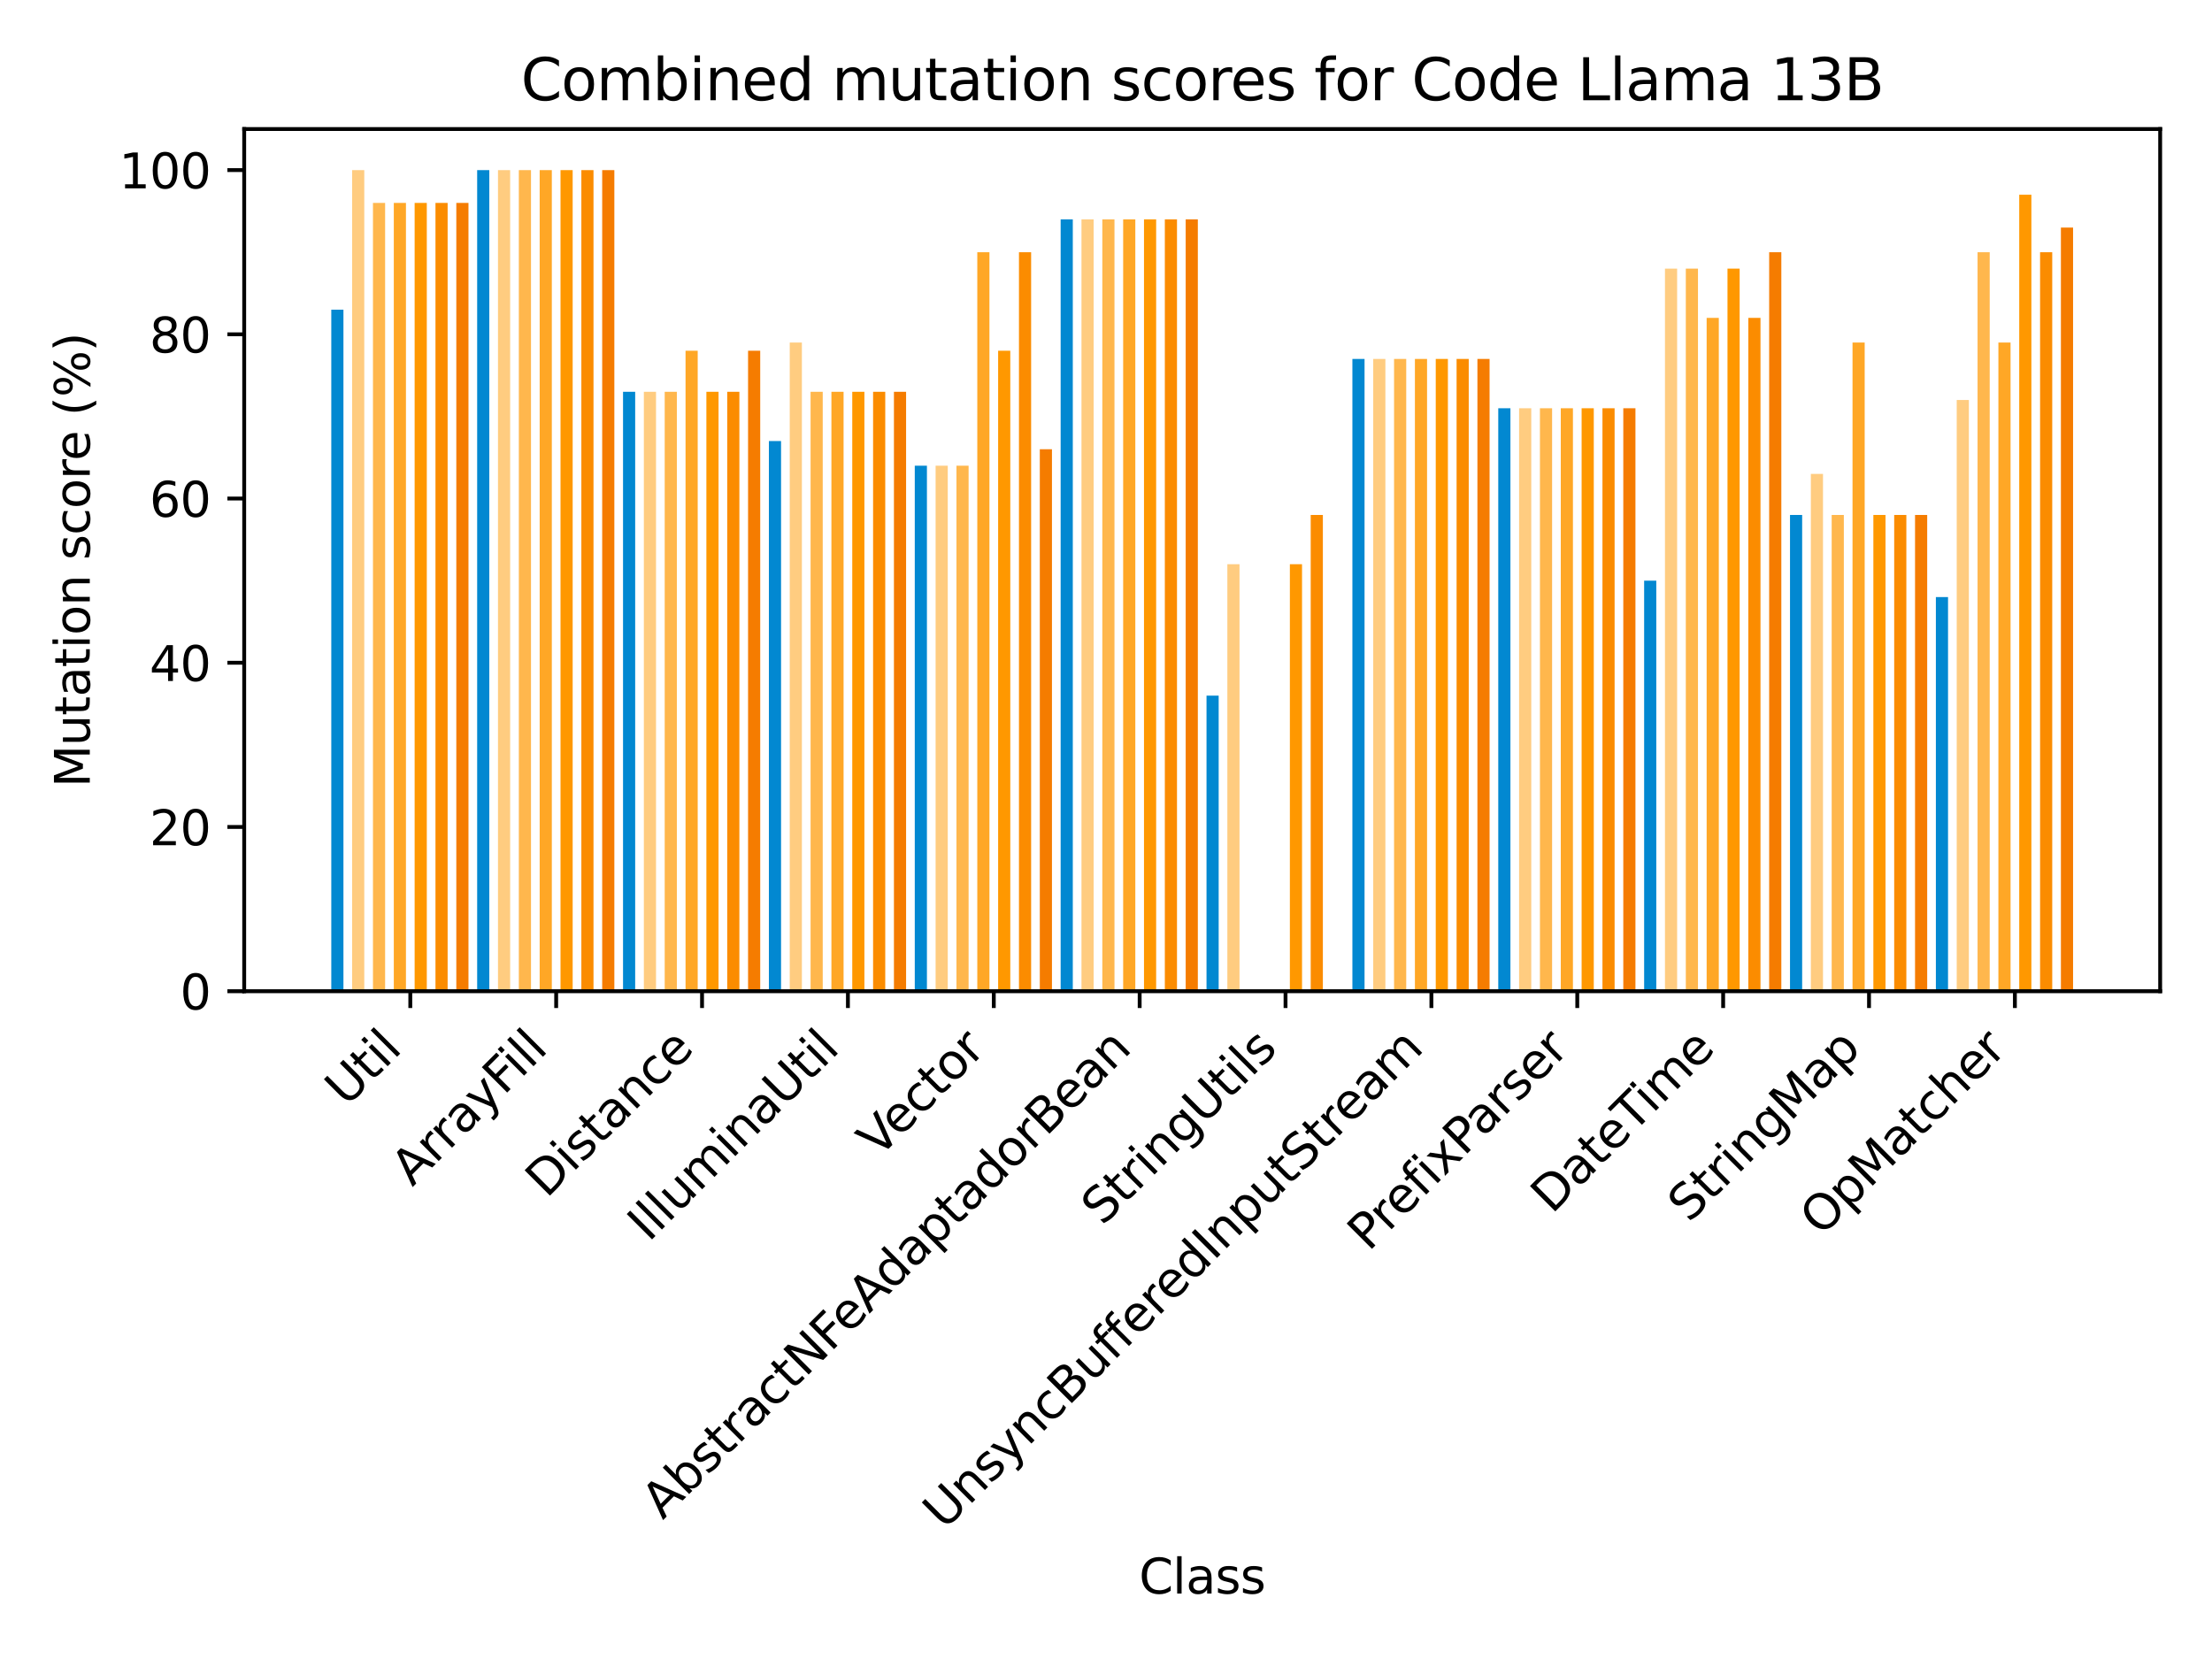 <?xml version="1.0" encoding="utf-8" standalone="no"?>
<!DOCTYPE svg PUBLIC "-//W3C//DTD SVG 1.1//EN"
  "http://www.w3.org/Graphics/SVG/1.1/DTD/svg11.dtd">
<svg xmlns:xlink="http://www.w3.org/1999/xlink" width="460.8pt" height="345.6pt" viewBox="0 0 460.8 345.6" xmlns="http://www.w3.org/2000/svg" version="1.1">
 <defs>
  <style type="text/css">*{stroke-linejoin: round; stroke-linecap: butt}</style>
 </defs>
 <g id="figure_1">
  <g id="patch_1">
   <path d="M 0 345.6 
L 460.8 345.6 
L 460.8 0 
L 0 0 
L 0 345.6 
z
" style="fill: none"/>
  </g>
  <g id="axes_1">
   <g id="patch_2">
    <path d="M 50.87 206.487 
L 450 206.487 
L 450 26.88 
L 50.87 26.88 
L 50.87 206.487 
z
" style="fill: none"/>
   </g>
   <g id="patch_3">
    <path d="M 69.012 206.487 
L 71.545 206.487 
L 71.545 64.512 
L 69.012 64.512 
z
" clip-path="url(#pe484d14a38)" style="fill: #0288d1"/>
   </g>
   <g id="patch_4">
    <path d="M 99.4 206.487 
L 101.932 206.487 
L 101.932 35.433 
L 99.4 35.433 
z
" clip-path="url(#pe484d14a38)" style="fill: #0288d1"/>
   </g>
   <g id="patch_5">
    <path d="M 129.788 206.487 
L 132.32 206.487 
L 132.32 81.617 
L 129.788 81.617 
z
" clip-path="url(#pe484d14a38)" style="fill: #0288d1"/>
   </g>
   <g id="patch_6">
    <path d="M 160.176 206.487 
L 162.708 206.487 
L 162.708 91.881 
L 160.176 91.881 
z
" clip-path="url(#pe484d14a38)" style="fill: #0288d1"/>
   </g>
   <g id="patch_7">
    <path d="M 190.564 206.487 
L 193.096 206.487 
L 193.096 97.012 
L 190.564 97.012 
z
" clip-path="url(#pe484d14a38)" style="fill: #0288d1"/>
   </g>
   <g id="patch_8">
    <path d="M 220.952 206.487 
L 223.484 206.487 
L 223.484 45.696 
L 220.952 45.696 
z
" clip-path="url(#pe484d14a38)" style="fill: #0288d1"/>
   </g>
   <g id="patch_9">
    <path d="M 251.339 206.487 
L 253.872 206.487 
L 253.872 144.908 
L 251.339 144.908 
z
" clip-path="url(#pe484d14a38)" style="fill: #0288d1"/>
   </g>
   <g id="patch_10">
    <path d="M 281.727 206.487 
L 284.26 206.487 
L 284.26 74.775 
L 281.727 74.775 
z
" clip-path="url(#pe484d14a38)" style="fill: #0288d1"/>
   </g>
   <g id="patch_11">
    <path d="M 312.115 206.487 
L 314.647 206.487 
L 314.647 85.039 
L 312.115 85.039 
z
" clip-path="url(#pe484d14a38)" style="fill: #0288d1"/>
   </g>
   <g id="patch_12">
    <path d="M 342.503 206.487 
L 345.035 206.487 
L 345.035 120.96 
L 342.503 120.96 
z
" clip-path="url(#pe484d14a38)" style="fill: #0288d1"/>
   </g>
   <g id="patch_13">
    <path d="M 372.891 206.487 
L 375.423 206.487 
L 375.423 107.276 
L 372.891 107.276 
z
" clip-path="url(#pe484d14a38)" style="fill: #0288d1"/>
   </g>
   <g id="patch_14">
    <path d="M 403.279 206.487 
L 405.811 206.487 
L 405.811 124.381 
L 403.279 124.381 
z
" clip-path="url(#pe484d14a38)" style="fill: #0288d1"/>
   </g>
   <g id="patch_15">
    <path d="M 73.353 206.487 
L 75.886 206.487 
L 75.886 35.433 
L 73.353 35.433 
z
" clip-path="url(#pe484d14a38)" style="fill: #ffcc80"/>
   </g>
   <g id="patch_16">
    <path d="M 103.741 206.487 
L 106.274 206.487 
L 106.274 35.433 
L 103.741 35.433 
z
" clip-path="url(#pe484d14a38)" style="fill: #ffcc80"/>
   </g>
   <g id="patch_17">
    <path d="M 134.129 206.487 
L 136.661 206.487 
L 136.661 81.617 
L 134.129 81.617 
z
" clip-path="url(#pe484d14a38)" style="fill: #ffcc80"/>
   </g>
   <g id="patch_18">
    <path d="M 164.517 206.487 
L 167.049 206.487 
L 167.049 71.354 
L 164.517 71.354 
z
" clip-path="url(#pe484d14a38)" style="fill: #ffcc80"/>
   </g>
   <g id="patch_19">
    <path d="M 194.905 206.487 
L 197.437 206.487 
L 197.437 97.012 
L 194.905 97.012 
z
" clip-path="url(#pe484d14a38)" style="fill: #ffcc80"/>
   </g>
   <g id="patch_20">
    <path d="M 225.293 206.487 
L 227.825 206.487 
L 227.825 45.696 
L 225.293 45.696 
z
" clip-path="url(#pe484d14a38)" style="fill: #ffcc80"/>
   </g>
   <g id="patch_21">
    <path d="M 255.681 206.487 
L 258.213 206.487 
L 258.213 117.539 
L 255.681 117.539 
z
" clip-path="url(#pe484d14a38)" style="fill: #ffcc80"/>
   </g>
   <g id="patch_22">
    <path d="M 286.068 206.487 
L 288.601 206.487 
L 288.601 74.775 
L 286.068 74.775 
z
" clip-path="url(#pe484d14a38)" style="fill: #ffcc80"/>
   </g>
   <g id="patch_23">
    <path d="M 316.456 206.487 
L 318.989 206.487 
L 318.989 85.039 
L 316.456 85.039 
z
" clip-path="url(#pe484d14a38)" style="fill: #ffcc80"/>
   </g>
   <g id="patch_24">
    <path d="M 346.844 206.487 
L 349.376 206.487 
L 349.376 55.959 
L 346.844 55.959 
z
" clip-path="url(#pe484d14a38)" style="fill: #ffcc80"/>
   </g>
   <g id="patch_25">
    <path d="M 377.232 206.487 
L 379.764 206.487 
L 379.764 98.723 
L 377.232 98.723 
z
" clip-path="url(#pe484d14a38)" style="fill: #ffcc80"/>
   </g>
   <g id="patch_26">
    <path d="M 407.62 206.487 
L 410.152 206.487 
L 410.152 83.328 
L 407.62 83.328 
z
" clip-path="url(#pe484d14a38)" style="fill: #ffcc80"/>
   </g>
   <g id="patch_27">
    <path d="M 77.695 206.487 
L 80.227 206.487 
L 80.227 42.275 
L 77.695 42.275 
z
" clip-path="url(#pe484d14a38)" style="fill: #ffb74d"/>
   </g>
   <g id="patch_28">
    <path d="M 108.082 206.487 
L 110.615 206.487 
L 110.615 35.433 
L 108.082 35.433 
z
" clip-path="url(#pe484d14a38)" style="fill: #ffb74d"/>
   </g>
   <g id="patch_29">
    <path d="M 138.47 206.487 
L 141.003 206.487 
L 141.003 81.617 
L 138.47 81.617 
z
" clip-path="url(#pe484d14a38)" style="fill: #ffb74d"/>
   </g>
   <g id="patch_30">
    <path d="M 168.858 206.487 
L 171.39 206.487 
L 171.39 81.617 
L 168.858 81.617 
z
" clip-path="url(#pe484d14a38)" style="fill: #ffb74d"/>
   </g>
   <g id="patch_31">
    <path d="M 199.246 206.487 
L 201.778 206.487 
L 201.778 97.012 
L 199.246 97.012 
z
" clip-path="url(#pe484d14a38)" style="fill: #ffb74d"/>
   </g>
   <g id="patch_32">
    <path d="M 229.634 206.487 
L 232.166 206.487 
L 232.166 45.696 
L 229.634 45.696 
z
" clip-path="url(#pe484d14a38)" style="fill: #ffb74d"/>
   </g>
   <g id="patch_33">
    <path d="M 260.022 206.487 
L 262.554 206.487 
L 262.554 206.487 
L 260.022 206.487 
z
" clip-path="url(#pe484d14a38)" style="fill: #ffb74d"/>
   </g>
   <g id="patch_34">
    <path d="M 290.409 206.487 
L 292.942 206.487 
L 292.942 74.775 
L 290.409 74.775 
z
" clip-path="url(#pe484d14a38)" style="fill: #ffb74d"/>
   </g>
   <g id="patch_35">
    <path d="M 320.797 206.487 
L 323.33 206.487 
L 323.33 85.039 
L 320.797 85.039 
z
" clip-path="url(#pe484d14a38)" style="fill: #ffb74d"/>
   </g>
   <g id="patch_36">
    <path d="M 351.185 206.487 
L 353.718 206.487 
L 353.718 55.959 
L 351.185 55.959 
z
" clip-path="url(#pe484d14a38)" style="fill: #ffb74d"/>
   </g>
   <g id="patch_37">
    <path d="M 381.573 206.487 
L 384.105 206.487 
L 384.105 107.276 
L 381.573 107.276 
z
" clip-path="url(#pe484d14a38)" style="fill: #ffb74d"/>
   </g>
   <g id="patch_38">
    <path d="M 411.961 206.487 
L 414.493 206.487 
L 414.493 52.538 
L 411.961 52.538 
z
" clip-path="url(#pe484d14a38)" style="fill: #ffb74d"/>
   </g>
   <g id="patch_39">
    <path d="M 82.036 206.487 
L 84.568 206.487 
L 84.568 42.275 
L 82.036 42.275 
z
" clip-path="url(#pe484d14a38)" style="fill: #ffa726"/>
   </g>
   <g id="patch_40">
    <path d="M 112.423 206.487 
L 114.956 206.487 
L 114.956 35.433 
L 112.423 35.433 
z
" clip-path="url(#pe484d14a38)" style="fill: #ffa726"/>
   </g>
   <g id="patch_41">
    <path d="M 142.811 206.487 
L 145.344 206.487 
L 145.344 73.065 
L 142.811 73.065 
z
" clip-path="url(#pe484d14a38)" style="fill: #ffa726"/>
   </g>
   <g id="patch_42">
    <path d="M 173.199 206.487 
L 175.732 206.487 
L 175.732 81.617 
L 173.199 81.617 
z
" clip-path="url(#pe484d14a38)" style="fill: #ffa726"/>
   </g>
   <g id="patch_43">
    <path d="M 203.587 206.487 
L 206.119 206.487 
L 206.119 52.538 
L 203.587 52.538 
z
" clip-path="url(#pe484d14a38)" style="fill: #ffa726"/>
   </g>
   <g id="patch_44">
    <path d="M 233.975 206.487 
L 236.507 206.487 
L 236.507 45.696 
L 233.975 45.696 
z
" clip-path="url(#pe484d14a38)" style="fill: #ffa726"/>
   </g>
   <g id="patch_45">
    <path d="M 264.363 206.487 
L 266.895 206.487 
L 266.895 206.487 
L 264.363 206.487 
z
" clip-path="url(#pe484d14a38)" style="fill: #ffa726"/>
   </g>
   <g id="patch_46">
    <path d="M 294.751 206.487 
L 297.283 206.487 
L 297.283 74.775 
L 294.751 74.775 
z
" clip-path="url(#pe484d14a38)" style="fill: #ffa726"/>
   </g>
   <g id="patch_47">
    <path d="M 325.138 206.487 
L 327.671 206.487 
L 327.671 85.039 
L 325.138 85.039 
z
" clip-path="url(#pe484d14a38)" style="fill: #ffa726"/>
   </g>
   <g id="patch_48">
    <path d="M 355.526 206.487 
L 358.059 206.487 
L 358.059 66.223 
L 355.526 66.223 
z
" clip-path="url(#pe484d14a38)" style="fill: #ffa726"/>
   </g>
   <g id="patch_49">
    <path d="M 385.914 206.487 
L 388.447 206.487 
L 388.447 71.354 
L 385.914 71.354 
z
" clip-path="url(#pe484d14a38)" style="fill: #ffa726"/>
   </g>
   <g id="patch_50">
    <path d="M 416.302 206.487 
L 418.834 206.487 
L 418.834 71.354 
L 416.302 71.354 
z
" clip-path="url(#pe484d14a38)" style="fill: #ffa726"/>
   </g>
   <g id="patch_51">
    <path d="M 86.377 206.487 
L 88.909 206.487 
L 88.909 42.275 
L 86.377 42.275 
z
" clip-path="url(#pe484d14a38)" style="fill: #ff9800"/>
   </g>
   <g id="patch_52">
    <path d="M 116.765 206.487 
L 119.297 206.487 
L 119.297 35.433 
L 116.765 35.433 
z
" clip-path="url(#pe484d14a38)" style="fill: #ff9800"/>
   </g>
   <g id="patch_53">
    <path d="M 147.152 206.487 
L 149.685 206.487 
L 149.685 81.617 
L 147.152 81.617 
z
" clip-path="url(#pe484d14a38)" style="fill: #ff9800"/>
   </g>
   <g id="patch_54">
    <path d="M 177.54 206.487 
L 180.073 206.487 
L 180.073 81.617 
L 177.54 81.617 
z
" clip-path="url(#pe484d14a38)" style="fill: #ff9800"/>
   </g>
   <g id="patch_55">
    <path d="M 207.928 206.487 
L 210.461 206.487 
L 210.461 73.065 
L 207.928 73.065 
z
" clip-path="url(#pe484d14a38)" style="fill: #ff9800"/>
   </g>
   <g id="patch_56">
    <path d="M 238.316 206.487 
L 240.848 206.487 
L 240.848 45.696 
L 238.316 45.696 
z
" clip-path="url(#pe484d14a38)" style="fill: #ff9800"/>
   </g>
   <g id="patch_57">
    <path d="M 268.704 206.487 
L 271.236 206.487 
L 271.236 117.539 
L 268.704 117.539 
z
" clip-path="url(#pe484d14a38)" style="fill: #ff9800"/>
   </g>
   <g id="patch_58">
    <path d="M 299.092 206.487 
L 301.624 206.487 
L 301.624 74.775 
L 299.092 74.775 
z
" clip-path="url(#pe484d14a38)" style="fill: #ff9800"/>
   </g>
   <g id="patch_59">
    <path d="M 329.48 206.487 
L 332.012 206.487 
L 332.012 85.039 
L 329.48 85.039 
z
" clip-path="url(#pe484d14a38)" style="fill: #ff9800"/>
   </g>
   <g id="patch_60">
    <path d="M 359.867 206.487 
L 362.4 206.487 
L 362.4 55.959 
L 359.867 55.959 
z
" clip-path="url(#pe484d14a38)" style="fill: #ff9800"/>
   </g>
   <g id="patch_61">
    <path d="M 390.255 206.487 
L 392.788 206.487 
L 392.788 107.276 
L 390.255 107.276 
z
" clip-path="url(#pe484d14a38)" style="fill: #ff9800"/>
   </g>
   <g id="patch_62">
    <path d="M 420.643 206.487 
L 423.175 206.487 
L 423.175 40.564 
L 420.643 40.564 
z
" clip-path="url(#pe484d14a38)" style="fill: #ff9800"/>
   </g>
   <g id="patch_63">
    <path d="M 90.718 206.487 
L 93.25 206.487 
L 93.25 42.275 
L 90.718 42.275 
z
" clip-path="url(#pe484d14a38)" style="fill: #fb8c00"/>
   </g>
   <g id="patch_64">
    <path d="M 121.106 206.487 
L 123.638 206.487 
L 123.638 35.433 
L 121.106 35.433 
z
" clip-path="url(#pe484d14a38)" style="fill: #fb8c00"/>
   </g>
   <g id="patch_65">
    <path d="M 151.494 206.487 
L 154.026 206.487 
L 154.026 81.617 
L 151.494 81.617 
z
" clip-path="url(#pe484d14a38)" style="fill: #fb8c00"/>
   </g>
   <g id="patch_66">
    <path d="M 181.881 206.487 
L 184.414 206.487 
L 184.414 81.617 
L 181.881 81.617 
z
" clip-path="url(#pe484d14a38)" style="fill: #fb8c00"/>
   </g>
   <g id="patch_67">
    <path d="M 212.269 206.487 
L 214.802 206.487 
L 214.802 52.538 
L 212.269 52.538 
z
" clip-path="url(#pe484d14a38)" style="fill: #fb8c00"/>
   </g>
   <g id="patch_68">
    <path d="M 242.657 206.487 
L 245.189 206.487 
L 245.189 45.696 
L 242.657 45.696 
z
" clip-path="url(#pe484d14a38)" style="fill: #fb8c00"/>
   </g>
   <g id="patch_69">
    <path d="M 273.045 206.487 
L 275.577 206.487 
L 275.577 107.276 
L 273.045 107.276 
z
" clip-path="url(#pe484d14a38)" style="fill: #fb8c00"/>
   </g>
   <g id="patch_70">
    <path d="M 303.433 206.487 
L 305.965 206.487 
L 305.965 74.775 
L 303.433 74.775 
z
" clip-path="url(#pe484d14a38)" style="fill: #fb8c00"/>
   </g>
   <g id="patch_71">
    <path d="M 333.821 206.487 
L 336.353 206.487 
L 336.353 85.039 
L 333.821 85.039 
z
" clip-path="url(#pe484d14a38)" style="fill: #fb8c00"/>
   </g>
   <g id="patch_72">
    <path d="M 364.209 206.487 
L 366.741 206.487 
L 366.741 66.223 
L 364.209 66.223 
z
" clip-path="url(#pe484d14a38)" style="fill: #fb8c00"/>
   </g>
   <g id="patch_73">
    <path d="M 394.596 206.487 
L 397.129 206.487 
L 397.129 107.276 
L 394.596 107.276 
z
" clip-path="url(#pe484d14a38)" style="fill: #fb8c00"/>
   </g>
   <g id="patch_74">
    <path d="M 424.984 206.487 
L 427.517 206.487 
L 427.517 52.538 
L 424.984 52.538 
z
" clip-path="url(#pe484d14a38)" style="fill: #fb8c00"/>
   </g>
   <g id="patch_75">
    <path d="M 95.059 206.487 
L 97.591 206.487 
L 97.591 42.275 
L 95.059 42.275 
z
" clip-path="url(#pe484d14a38)" style="fill: #f57c00"/>
   </g>
   <g id="patch_76">
    <path d="M 125.447 206.487 
L 127.979 206.487 
L 127.979 35.433 
L 125.447 35.433 
z
" clip-path="url(#pe484d14a38)" style="fill: #f57c00"/>
   </g>
   <g id="patch_77">
    <path d="M 155.835 206.487 
L 158.367 206.487 
L 158.367 73.065 
L 155.835 73.065 
z
" clip-path="url(#pe484d14a38)" style="fill: #f57c00"/>
   </g>
   <g id="patch_78">
    <path d="M 186.223 206.487 
L 188.755 206.487 
L 188.755 81.617 
L 186.223 81.617 
z
" clip-path="url(#pe484d14a38)" style="fill: #f57c00"/>
   </g>
   <g id="patch_79">
    <path d="M 216.61 206.487 
L 219.143 206.487 
L 219.143 93.591 
L 216.61 93.591 
z
" clip-path="url(#pe484d14a38)" style="fill: #f57c00"/>
   </g>
   <g id="patch_80">
    <path d="M 246.998 206.487 
L 249.531 206.487 
L 249.531 45.696 
L 246.998 45.696 
z
" clip-path="url(#pe484d14a38)" style="fill: #f57c00"/>
   </g>
   <g id="patch_81">
    <path d="M 277.386 206.487 
L 279.918 206.487 
L 279.918 206.487 
L 277.386 206.487 
z
" clip-path="url(#pe484d14a38)" style="fill: #f57c00"/>
   </g>
   <g id="patch_82">
    <path d="M 307.774 206.487 
L 310.306 206.487 
L 310.306 74.775 
L 307.774 74.775 
z
" clip-path="url(#pe484d14a38)" style="fill: #f57c00"/>
   </g>
   <g id="patch_83">
    <path d="M 338.162 206.487 
L 340.694 206.487 
L 340.694 85.039 
L 338.162 85.039 
z
" clip-path="url(#pe484d14a38)" style="fill: #f57c00"/>
   </g>
   <g id="patch_84">
    <path d="M 368.55 206.487 
L 371.082 206.487 
L 371.082 52.538 
L 368.55 52.538 
z
" clip-path="url(#pe484d14a38)" style="fill: #f57c00"/>
   </g>
   <g id="patch_85">
    <path d="M 398.938 206.487 
L 401.47 206.487 
L 401.47 107.276 
L 398.938 107.276 
z
" clip-path="url(#pe484d14a38)" style="fill: #f57c00"/>
   </g>
   <g id="patch_86">
    <path d="M 429.325 206.487 
L 431.858 206.487 
L 431.858 47.407 
L 429.325 47.407 
z
" clip-path="url(#pe484d14a38)" style="fill: #f57c00"/>
   </g>
   <g id="matplotlib.axis_1">
    <g id="xtick_1">
     <g id="line2d_1">
      <defs>
       <path id="m3273e10d9b" d="M 0 0 
L 0 3.5 
" style="stroke: #000000; stroke-width: 0.8"/>
      </defs>
      <g>
       <use xlink:href="#m3273e10d9b" x="85.472" y="206.487" style="stroke: #000000; stroke-width: 0.8"/>
      </g>
     </g>
     <g id="text_1">
      <!-- Util -->
      <g transform="translate(72.126 230.736) rotate(-45) scale(0.1 -0.1)">
       <defs>
        <path id="DejaVuSans-55" d="M 556 4666 
L 1191 4666 
L 1191 1831 
Q 1191 1081 1462 751 
Q 1734 422 2344 422 
Q 2950 422 3222 751 
Q 3494 1081 3494 1831 
L 3494 4666 
L 4128 4666 
L 4128 1753 
Q 4128 841 3676 375 
Q 3225 -91 2344 -91 
Q 1459 -91 1007 375 
Q 556 841 556 1753 
L 556 4666 
z
" transform="scale(0.016)"/>
        <path id="DejaVuSans-74" d="M 1172 4494 
L 1172 3500 
L 2356 3500 
L 2356 3053 
L 1172 3053 
L 1172 1153 
Q 1172 725 1289 603 
Q 1406 481 1766 481 
L 2356 481 
L 2356 0 
L 1766 0 
Q 1100 0 847 248 
Q 594 497 594 1153 
L 594 3053 
L 172 3053 
L 172 3500 
L 594 3500 
L 594 4494 
L 1172 4494 
z
" transform="scale(0.016)"/>
        <path id="DejaVuSans-69" d="M 603 3500 
L 1178 3500 
L 1178 0 
L 603 0 
L 603 3500 
z
M 603 4863 
L 1178 4863 
L 1178 4134 
L 603 4134 
L 603 4863 
z
" transform="scale(0.016)"/>
        <path id="DejaVuSans-6c" d="M 603 4863 
L 1178 4863 
L 1178 0 
L 603 0 
L 603 4863 
z
" transform="scale(0.016)"/>
       </defs>
       <use xlink:href="#DejaVuSans-55"/>
       <use xlink:href="#DejaVuSans-74" x="73.193"/>
       <use xlink:href="#DejaVuSans-69" x="112.402"/>
       <use xlink:href="#DejaVuSans-6c" x="140.186"/>
      </g>
     </g>
    </g>
    <g id="xtick_2">
     <g id="line2d_2">
      <g>
       <use xlink:href="#m3273e10d9b" x="115.86" y="206.487" style="stroke: #000000; stroke-width: 0.8"/>
      </g>
     </g>
     <g id="text_2">
      <!-- ArrayFill -->
      <g transform="translate(85.897 247.353) rotate(-45) scale(0.1 -0.1)">
       <defs>
        <path id="DejaVuSans-41" d="M 2188 4044 
L 1331 1722 
L 3047 1722 
L 2188 4044 
z
M 1831 4666 
L 2547 4666 
L 4325 0 
L 3669 0 
L 3244 1197 
L 1141 1197 
L 716 0 
L 50 0 
L 1831 4666 
z
" transform="scale(0.016)"/>
        <path id="DejaVuSans-72" d="M 2631 2963 
Q 2534 3019 2420 3045 
Q 2306 3072 2169 3072 
Q 1681 3072 1420 2755 
Q 1159 2438 1159 1844 
L 1159 0 
L 581 0 
L 581 3500 
L 1159 3500 
L 1159 2956 
Q 1341 3275 1631 3429 
Q 1922 3584 2338 3584 
Q 2397 3584 2469 3576 
Q 2541 3569 2628 3553 
L 2631 2963 
z
" transform="scale(0.016)"/>
        <path id="DejaVuSans-61" d="M 2194 1759 
Q 1497 1759 1228 1600 
Q 959 1441 959 1056 
Q 959 750 1161 570 
Q 1363 391 1709 391 
Q 2188 391 2477 730 
Q 2766 1069 2766 1631 
L 2766 1759 
L 2194 1759 
z
M 3341 1997 
L 3341 0 
L 2766 0 
L 2766 531 
Q 2569 213 2275 61 
Q 1981 -91 1556 -91 
Q 1019 -91 701 211 
Q 384 513 384 1019 
Q 384 1609 779 1909 
Q 1175 2209 1959 2209 
L 2766 2209 
L 2766 2266 
Q 2766 2663 2505 2880 
Q 2244 3097 1772 3097 
Q 1472 3097 1187 3025 
Q 903 2953 641 2809 
L 641 3341 
Q 956 3463 1253 3523 
Q 1550 3584 1831 3584 
Q 2591 3584 2966 3190 
Q 3341 2797 3341 1997 
z
" transform="scale(0.016)"/>
        <path id="DejaVuSans-79" d="M 2059 -325 
Q 1816 -950 1584 -1140 
Q 1353 -1331 966 -1331 
L 506 -1331 
L 506 -850 
L 844 -850 
Q 1081 -850 1212 -737 
Q 1344 -625 1503 -206 
L 1606 56 
L 191 3500 
L 800 3500 
L 1894 763 
L 2988 3500 
L 3597 3500 
L 2059 -325 
z
" transform="scale(0.016)"/>
        <path id="DejaVuSans-46" d="M 628 4666 
L 3309 4666 
L 3309 4134 
L 1259 4134 
L 1259 2759 
L 3109 2759 
L 3109 2228 
L 1259 2228 
L 1259 0 
L 628 0 
L 628 4666 
z
" transform="scale(0.016)"/>
       </defs>
       <use xlink:href="#DejaVuSans-41"/>
       <use xlink:href="#DejaVuSans-72" x="68.408"/>
       <use xlink:href="#DejaVuSans-72" x="107.771"/>
       <use xlink:href="#DejaVuSans-61" x="148.885"/>
       <use xlink:href="#DejaVuSans-79" x="210.164"/>
       <use xlink:href="#DejaVuSans-46" x="269.344"/>
       <use xlink:href="#DejaVuSans-69" x="319.613"/>
       <use xlink:href="#DejaVuSans-6c" x="347.396"/>
       <use xlink:href="#DejaVuSans-6c" x="375.18"/>
      </g>
     </g>
    </g>
    <g id="xtick_3">
     <g id="line2d_3">
      <g>
       <use xlink:href="#m3273e10d9b" x="146.248" y="206.487" style="stroke: #000000; stroke-width: 0.8"/>
      </g>
     </g>
     <g id="text_3">
      <!-- Distance -->
      <g transform="translate(113.859 249.778) rotate(-45) scale(0.1 -0.1)">
       <defs>
        <path id="DejaVuSans-44" d="M 1259 4147 
L 1259 519 
L 2022 519 
Q 2988 519 3436 956 
Q 3884 1394 3884 2338 
Q 3884 3275 3436 3711 
Q 2988 4147 2022 4147 
L 1259 4147 
z
M 628 4666 
L 1925 4666 
Q 3281 4666 3915 4102 
Q 4550 3538 4550 2338 
Q 4550 1131 3912 565 
Q 3275 0 1925 0 
L 628 0 
L 628 4666 
z
" transform="scale(0.016)"/>
        <path id="DejaVuSans-73" d="M 2834 3397 
L 2834 2853 
Q 2591 2978 2328 3040 
Q 2066 3103 1784 3103 
Q 1356 3103 1142 2972 
Q 928 2841 928 2578 
Q 928 2378 1081 2264 
Q 1234 2150 1697 2047 
L 1894 2003 
Q 2506 1872 2764 1633 
Q 3022 1394 3022 966 
Q 3022 478 2636 193 
Q 2250 -91 1575 -91 
Q 1294 -91 989 -36 
Q 684 19 347 128 
L 347 722 
Q 666 556 975 473 
Q 1284 391 1588 391 
Q 1994 391 2212 530 
Q 2431 669 2431 922 
Q 2431 1156 2273 1281 
Q 2116 1406 1581 1522 
L 1381 1569 
Q 847 1681 609 1914 
Q 372 2147 372 2553 
Q 372 3047 722 3315 
Q 1072 3584 1716 3584 
Q 2034 3584 2315 3537 
Q 2597 3491 2834 3397 
z
" transform="scale(0.016)"/>
        <path id="DejaVuSans-6e" d="M 3513 2113 
L 3513 0 
L 2938 0 
L 2938 2094 
Q 2938 2591 2744 2837 
Q 2550 3084 2163 3084 
Q 1697 3084 1428 2787 
Q 1159 2491 1159 1978 
L 1159 0 
L 581 0 
L 581 3500 
L 1159 3500 
L 1159 2956 
Q 1366 3272 1645 3428 
Q 1925 3584 2291 3584 
Q 2894 3584 3203 3211 
Q 3513 2838 3513 2113 
z
" transform="scale(0.016)"/>
        <path id="DejaVuSans-63" d="M 3122 3366 
L 3122 2828 
Q 2878 2963 2633 3030 
Q 2388 3097 2138 3097 
Q 1578 3097 1268 2742 
Q 959 2388 959 1747 
Q 959 1106 1268 751 
Q 1578 397 2138 397 
Q 2388 397 2633 464 
Q 2878 531 3122 666 
L 3122 134 
Q 2881 22 2623 -34 
Q 2366 -91 2075 -91 
Q 1284 -91 818 406 
Q 353 903 353 1747 
Q 353 2603 823 3093 
Q 1294 3584 2113 3584 
Q 2378 3584 2631 3529 
Q 2884 3475 3122 3366 
z
" transform="scale(0.016)"/>
        <path id="DejaVuSans-65" d="M 3597 1894 
L 3597 1613 
L 953 1613 
Q 991 1019 1311 708 
Q 1631 397 2203 397 
Q 2534 397 2845 478 
Q 3156 559 3463 722 
L 3463 178 
Q 3153 47 2828 -22 
Q 2503 -91 2169 -91 
Q 1331 -91 842 396 
Q 353 884 353 1716 
Q 353 2575 817 3079 
Q 1281 3584 2069 3584 
Q 2775 3584 3186 3129 
Q 3597 2675 3597 1894 
z
M 3022 2063 
Q 3016 2534 2758 2815 
Q 2500 3097 2075 3097 
Q 1594 3097 1305 2825 
Q 1016 2553 972 2059 
L 3022 2063 
z
" transform="scale(0.016)"/>
       </defs>
       <use xlink:href="#DejaVuSans-44"/>
       <use xlink:href="#DejaVuSans-69" x="77.002"/>
       <use xlink:href="#DejaVuSans-73" x="104.785"/>
       <use xlink:href="#DejaVuSans-74" x="156.885"/>
       <use xlink:href="#DejaVuSans-61" x="196.094"/>
       <use xlink:href="#DejaVuSans-6e" x="257.373"/>
       <use xlink:href="#DejaVuSans-63" x="320.752"/>
       <use xlink:href="#DejaVuSans-65" x="375.732"/>
      </g>
     </g>
    </g>
    <g id="xtick_4">
     <g id="line2d_4">
      <g>
       <use xlink:href="#m3273e10d9b" x="176.636" y="206.487" style="stroke: #000000; stroke-width: 0.8"/>
      </g>
     </g>
     <g id="text_4">
      <!-- IlluminaUtil -->
      <g transform="translate(135.127 258.899) rotate(-45) scale(0.1 -0.1)">
       <defs>
        <path id="DejaVuSans-49" d="M 628 4666 
L 1259 4666 
L 1259 0 
L 628 0 
L 628 4666 
z
" transform="scale(0.016)"/>
        <path id="DejaVuSans-75" d="M 544 1381 
L 544 3500 
L 1119 3500 
L 1119 1403 
Q 1119 906 1312 657 
Q 1506 409 1894 409 
Q 2359 409 2629 706 
Q 2900 1003 2900 1516 
L 2900 3500 
L 3475 3500 
L 3475 0 
L 2900 0 
L 2900 538 
Q 2691 219 2414 64 
Q 2138 -91 1772 -91 
Q 1169 -91 856 284 
Q 544 659 544 1381 
z
M 1991 3584 
L 1991 3584 
z
" transform="scale(0.016)"/>
        <path id="DejaVuSans-6d" d="M 3328 2828 
Q 3544 3216 3844 3400 
Q 4144 3584 4550 3584 
Q 5097 3584 5394 3201 
Q 5691 2819 5691 2113 
L 5691 0 
L 5113 0 
L 5113 2094 
Q 5113 2597 4934 2840 
Q 4756 3084 4391 3084 
Q 3944 3084 3684 2787 
Q 3425 2491 3425 1978 
L 3425 0 
L 2847 0 
L 2847 2094 
Q 2847 2600 2669 2842 
Q 2491 3084 2119 3084 
Q 1678 3084 1418 2786 
Q 1159 2488 1159 1978 
L 1159 0 
L 581 0 
L 581 3500 
L 1159 3500 
L 1159 2956 
Q 1356 3278 1631 3431 
Q 1906 3584 2284 3584 
Q 2666 3584 2933 3390 
Q 3200 3197 3328 2828 
z
" transform="scale(0.016)"/>
       </defs>
       <use xlink:href="#DejaVuSans-49"/>
       <use xlink:href="#DejaVuSans-6c" x="29.492"/>
       <use xlink:href="#DejaVuSans-6c" x="57.275"/>
       <use xlink:href="#DejaVuSans-75" x="85.059"/>
       <use xlink:href="#DejaVuSans-6d" x="148.438"/>
       <use xlink:href="#DejaVuSans-69" x="245.85"/>
       <use xlink:href="#DejaVuSans-6e" x="273.633"/>
       <use xlink:href="#DejaVuSans-61" x="337.012"/>
       <use xlink:href="#DejaVuSans-55" x="398.291"/>
       <use xlink:href="#DejaVuSans-74" x="471.484"/>
       <use xlink:href="#DejaVuSans-69" x="510.693"/>
       <use xlink:href="#DejaVuSans-6c" x="538.477"/>
      </g>
     </g>
    </g>
    <g id="xtick_5">
     <g id="line2d_5">
      <g>
       <use xlink:href="#m3273e10d9b" x="207.024" y="206.487" style="stroke: #000000; stroke-width: 0.8"/>
      </g>
     </g>
     <g id="text_5">
      <!-- Vector -->
      <g transform="translate(183.02 241.394) rotate(-45) scale(0.1 -0.1)">
       <defs>
        <path id="DejaVuSans-56" d="M 1831 0 
L 50 4666 
L 709 4666 
L 2188 738 
L 3669 4666 
L 4325 4666 
L 2547 0 
L 1831 0 
z
" transform="scale(0.016)"/>
        <path id="DejaVuSans-6f" d="M 1959 3097 
Q 1497 3097 1228 2736 
Q 959 2375 959 1747 
Q 959 1119 1226 758 
Q 1494 397 1959 397 
Q 2419 397 2687 759 
Q 2956 1122 2956 1747 
Q 2956 2369 2687 2733 
Q 2419 3097 1959 3097 
z
M 1959 3584 
Q 2709 3584 3137 3096 
Q 3566 2609 3566 1747 
Q 3566 888 3137 398 
Q 2709 -91 1959 -91 
Q 1206 -91 779 398 
Q 353 888 353 1747 
Q 353 2609 779 3096 
Q 1206 3584 1959 3584 
z
" transform="scale(0.016)"/>
       </defs>
       <use xlink:href="#DejaVuSans-56"/>
       <use xlink:href="#DejaVuSans-65" x="60.658"/>
       <use xlink:href="#DejaVuSans-63" x="122.182"/>
       <use xlink:href="#DejaVuSans-74" x="177.162"/>
       <use xlink:href="#DejaVuSans-6f" x="216.371"/>
       <use xlink:href="#DejaVuSans-72" x="277.553"/>
      </g>
     </g>
    </g>
    <g id="xtick_6">
     <g id="line2d_6">
      <g>
       <use xlink:href="#m3273e10d9b" x="237.412" y="206.487" style="stroke: #000000; stroke-width: 0.8"/>
      </g>
     </g>
     <g id="text_6">
      <!-- AbstractNFeAdaptadorBean -->
      <g transform="translate(138.071 316.73) rotate(-45) scale(0.1 -0.1)">
       <defs>
        <path id="DejaVuSans-62" d="M 3116 1747 
Q 3116 2381 2855 2742 
Q 2594 3103 2138 3103 
Q 1681 3103 1420 2742 
Q 1159 2381 1159 1747 
Q 1159 1113 1420 752 
Q 1681 391 2138 391 
Q 2594 391 2855 752 
Q 3116 1113 3116 1747 
z
M 1159 2969 
Q 1341 3281 1617 3432 
Q 1894 3584 2278 3584 
Q 2916 3584 3314 3078 
Q 3713 2572 3713 1747 
Q 3713 922 3314 415 
Q 2916 -91 2278 -91 
Q 1894 -91 1617 61 
Q 1341 213 1159 525 
L 1159 0 
L 581 0 
L 581 4863 
L 1159 4863 
L 1159 2969 
z
" transform="scale(0.016)"/>
        <path id="DejaVuSans-4e" d="M 628 4666 
L 1478 4666 
L 3547 763 
L 3547 4666 
L 4159 4666 
L 4159 0 
L 3309 0 
L 1241 3903 
L 1241 0 
L 628 0 
L 628 4666 
z
" transform="scale(0.016)"/>
        <path id="DejaVuSans-64" d="M 2906 2969 
L 2906 4863 
L 3481 4863 
L 3481 0 
L 2906 0 
L 2906 525 
Q 2725 213 2448 61 
Q 2172 -91 1784 -91 
Q 1150 -91 751 415 
Q 353 922 353 1747 
Q 353 2572 751 3078 
Q 1150 3584 1784 3584 
Q 2172 3584 2448 3432 
Q 2725 3281 2906 2969 
z
M 947 1747 
Q 947 1113 1208 752 
Q 1469 391 1925 391 
Q 2381 391 2643 752 
Q 2906 1113 2906 1747 
Q 2906 2381 2643 2742 
Q 2381 3103 1925 3103 
Q 1469 3103 1208 2742 
Q 947 2381 947 1747 
z
" transform="scale(0.016)"/>
        <path id="DejaVuSans-70" d="M 1159 525 
L 1159 -1331 
L 581 -1331 
L 581 3500 
L 1159 3500 
L 1159 2969 
Q 1341 3281 1617 3432 
Q 1894 3584 2278 3584 
Q 2916 3584 3314 3078 
Q 3713 2572 3713 1747 
Q 3713 922 3314 415 
Q 2916 -91 2278 -91 
Q 1894 -91 1617 61 
Q 1341 213 1159 525 
z
M 3116 1747 
Q 3116 2381 2855 2742 
Q 2594 3103 2138 3103 
Q 1681 3103 1420 2742 
Q 1159 2381 1159 1747 
Q 1159 1113 1420 752 
Q 1681 391 2138 391 
Q 2594 391 2855 752 
Q 3116 1113 3116 1747 
z
" transform="scale(0.016)"/>
        <path id="DejaVuSans-42" d="M 1259 2228 
L 1259 519 
L 2272 519 
Q 2781 519 3026 730 
Q 3272 941 3272 1375 
Q 3272 1813 3026 2020 
Q 2781 2228 2272 2228 
L 1259 2228 
z
M 1259 4147 
L 1259 2741 
L 2194 2741 
Q 2656 2741 2882 2914 
Q 3109 3088 3109 3444 
Q 3109 3797 2882 3972 
Q 2656 4147 2194 4147 
L 1259 4147 
z
M 628 4666 
L 2241 4666 
Q 2963 4666 3353 4366 
Q 3744 4066 3744 3513 
Q 3744 3084 3544 2831 
Q 3344 2578 2956 2516 
Q 3422 2416 3680 2098 
Q 3938 1781 3938 1306 
Q 3938 681 3513 340 
Q 3088 0 2303 0 
L 628 0 
L 628 4666 
z
" transform="scale(0.016)"/>
       </defs>
       <use xlink:href="#DejaVuSans-41"/>
       <use xlink:href="#DejaVuSans-62" x="68.408"/>
       <use xlink:href="#DejaVuSans-73" x="131.885"/>
       <use xlink:href="#DejaVuSans-74" x="183.984"/>
       <use xlink:href="#DejaVuSans-72" x="223.193"/>
       <use xlink:href="#DejaVuSans-61" x="264.307"/>
       <use xlink:href="#DejaVuSans-63" x="325.586"/>
       <use xlink:href="#DejaVuSans-74" x="380.566"/>
       <use xlink:href="#DejaVuSans-4e" x="419.775"/>
       <use xlink:href="#DejaVuSans-46" x="494.58"/>
       <use xlink:href="#DejaVuSans-65" x="546.6"/>
       <use xlink:href="#DejaVuSans-41" x="608.123"/>
       <use xlink:href="#DejaVuSans-64" x="674.781"/>
       <use xlink:href="#DejaVuSans-61" x="738.258"/>
       <use xlink:href="#DejaVuSans-70" x="799.537"/>
       <use xlink:href="#DejaVuSans-74" x="863.014"/>
       <use xlink:href="#DejaVuSans-61" x="902.223"/>
       <use xlink:href="#DejaVuSans-64" x="963.502"/>
       <use xlink:href="#DejaVuSans-6f" x="1026.979"/>
       <use xlink:href="#DejaVuSans-72" x="1088.16"/>
       <use xlink:href="#DejaVuSans-42" x="1129.273"/>
       <use xlink:href="#DejaVuSans-65" x="1197.877"/>
       <use xlink:href="#DejaVuSans-61" x="1259.4"/>
       <use xlink:href="#DejaVuSans-6e" x="1320.68"/>
      </g>
     </g>
    </g>
    <g id="xtick_7">
     <g id="line2d_7">
      <g>
       <use xlink:href="#m3273e10d9b" x="267.799" y="206.487" style="stroke: #000000; stroke-width: 0.8"/>
      </g>
     </g>
     <g id="text_7">
      <!-- StringUtils -->
      <g transform="translate(229.667 255.523) rotate(-45) scale(0.1 -0.1)">
       <defs>
        <path id="DejaVuSans-53" d="M 3425 4513 
L 3425 3897 
Q 3066 4069 2747 4153 
Q 2428 4238 2131 4238 
Q 1616 4238 1336 4038 
Q 1056 3838 1056 3469 
Q 1056 3159 1242 3001 
Q 1428 2844 1947 2747 
L 2328 2669 
Q 3034 2534 3370 2195 
Q 3706 1856 3706 1288 
Q 3706 609 3251 259 
Q 2797 -91 1919 -91 
Q 1588 -91 1214 -16 
Q 841 59 441 206 
L 441 856 
Q 825 641 1194 531 
Q 1563 422 1919 422 
Q 2459 422 2753 634 
Q 3047 847 3047 1241 
Q 3047 1584 2836 1778 
Q 2625 1972 2144 2069 
L 1759 2144 
Q 1053 2284 737 2584 
Q 422 2884 422 3419 
Q 422 4038 858 4394 
Q 1294 4750 2059 4750 
Q 2388 4750 2728 4690 
Q 3069 4631 3425 4513 
z
" transform="scale(0.016)"/>
        <path id="DejaVuSans-67" d="M 2906 1791 
Q 2906 2416 2648 2759 
Q 2391 3103 1925 3103 
Q 1463 3103 1205 2759 
Q 947 2416 947 1791 
Q 947 1169 1205 825 
Q 1463 481 1925 481 
Q 2391 481 2648 825 
Q 2906 1169 2906 1791 
z
M 3481 434 
Q 3481 -459 3084 -895 
Q 2688 -1331 1869 -1331 
Q 1566 -1331 1297 -1286 
Q 1028 -1241 775 -1147 
L 775 -588 
Q 1028 -725 1275 -790 
Q 1522 -856 1778 -856 
Q 2344 -856 2625 -561 
Q 2906 -266 2906 331 
L 2906 616 
Q 2728 306 2450 153 
Q 2172 0 1784 0 
Q 1141 0 747 490 
Q 353 981 353 1791 
Q 353 2603 747 3093 
Q 1141 3584 1784 3584 
Q 2172 3584 2450 3431 
Q 2728 3278 2906 2969 
L 2906 3500 
L 3481 3500 
L 3481 434 
z
" transform="scale(0.016)"/>
       </defs>
       <use xlink:href="#DejaVuSans-53"/>
       <use xlink:href="#DejaVuSans-74" x="63.477"/>
       <use xlink:href="#DejaVuSans-72" x="102.686"/>
       <use xlink:href="#DejaVuSans-69" x="143.799"/>
       <use xlink:href="#DejaVuSans-6e" x="171.582"/>
       <use xlink:href="#DejaVuSans-67" x="234.961"/>
       <use xlink:href="#DejaVuSans-55" x="298.438"/>
       <use xlink:href="#DejaVuSans-74" x="371.631"/>
       <use xlink:href="#DejaVuSans-69" x="410.84"/>
       <use xlink:href="#DejaVuSans-6c" x="438.623"/>
       <use xlink:href="#DejaVuSans-73" x="466.406"/>
      </g>
     </g>
    </g>
    <g id="xtick_8">
     <g id="line2d_8">
      <g>
       <use xlink:href="#m3273e10d9b" x="298.187" y="206.487" style="stroke: #000000; stroke-width: 0.8"/>
      </g>
     </g>
     <g id="text_8">
      <!-- UnsyncBufferedInputStream -->
      <g transform="translate(196.682 318.895) rotate(-45) scale(0.1 -0.1)">
       <defs>
        <path id="DejaVuSans-66" d="M 2375 4863 
L 2375 4384 
L 1825 4384 
Q 1516 4384 1395 4259 
Q 1275 4134 1275 3809 
L 1275 3500 
L 2222 3500 
L 2222 3053 
L 1275 3053 
L 1275 0 
L 697 0 
L 697 3053 
L 147 3053 
L 147 3500 
L 697 3500 
L 697 3744 
Q 697 4328 969 4595 
Q 1241 4863 1831 4863 
L 2375 4863 
z
" transform="scale(0.016)"/>
       </defs>
       <use xlink:href="#DejaVuSans-55"/>
       <use xlink:href="#DejaVuSans-6e" x="73.193"/>
       <use xlink:href="#DejaVuSans-73" x="136.572"/>
       <use xlink:href="#DejaVuSans-79" x="188.672"/>
       <use xlink:href="#DejaVuSans-6e" x="247.852"/>
       <use xlink:href="#DejaVuSans-63" x="311.23"/>
       <use xlink:href="#DejaVuSans-42" x="366.211"/>
       <use xlink:href="#DejaVuSans-75" x="434.814"/>
       <use xlink:href="#DejaVuSans-66" x="498.193"/>
       <use xlink:href="#DejaVuSans-66" x="533.398"/>
       <use xlink:href="#DejaVuSans-65" x="568.604"/>
       <use xlink:href="#DejaVuSans-72" x="630.127"/>
       <use xlink:href="#DejaVuSans-65" x="668.99"/>
       <use xlink:href="#DejaVuSans-64" x="730.514"/>
       <use xlink:href="#DejaVuSans-49" x="793.99"/>
       <use xlink:href="#DejaVuSans-6e" x="823.482"/>
       <use xlink:href="#DejaVuSans-70" x="886.861"/>
       <use xlink:href="#DejaVuSans-75" x="950.338"/>
       <use xlink:href="#DejaVuSans-74" x="1013.717"/>
       <use xlink:href="#DejaVuSans-53" x="1052.926"/>
       <use xlink:href="#DejaVuSans-74" x="1116.402"/>
       <use xlink:href="#DejaVuSans-72" x="1155.611"/>
       <use xlink:href="#DejaVuSans-65" x="1194.475"/>
       <use xlink:href="#DejaVuSans-61" x="1255.998"/>
       <use xlink:href="#DejaVuSans-6d" x="1317.277"/>
      </g>
     </g>
    </g>
    <g id="xtick_9">
     <g id="line2d_9">
      <g>
       <use xlink:href="#m3273e10d9b" x="328.575" y="206.487" style="stroke: #000000; stroke-width: 0.8"/>
      </g>
     </g>
     <g id="text_9">
      <!-- PrefixParser -->
      <g transform="translate(285.1 260.865) rotate(-45) scale(0.1 -0.1)">
       <defs>
        <path id="DejaVuSans-50" d="M 1259 4147 
L 1259 2394 
L 2053 2394 
Q 2494 2394 2734 2622 
Q 2975 2850 2975 3272 
Q 2975 3691 2734 3919 
Q 2494 4147 2053 4147 
L 1259 4147 
z
M 628 4666 
L 2053 4666 
Q 2838 4666 3239 4311 
Q 3641 3956 3641 3272 
Q 3641 2581 3239 2228 
Q 2838 1875 2053 1875 
L 1259 1875 
L 1259 0 
L 628 0 
L 628 4666 
z
" transform="scale(0.016)"/>
        <path id="DejaVuSans-78" d="M 3513 3500 
L 2247 1797 
L 3578 0 
L 2900 0 
L 1881 1375 
L 863 0 
L 184 0 
L 1544 1831 
L 300 3500 
L 978 3500 
L 1906 2253 
L 2834 3500 
L 3513 3500 
z
" transform="scale(0.016)"/>
       </defs>
       <use xlink:href="#DejaVuSans-50"/>
       <use xlink:href="#DejaVuSans-72" x="58.553"/>
       <use xlink:href="#DejaVuSans-65" x="97.416"/>
       <use xlink:href="#DejaVuSans-66" x="158.939"/>
       <use xlink:href="#DejaVuSans-69" x="194.145"/>
       <use xlink:href="#DejaVuSans-78" x="221.928"/>
       <use xlink:href="#DejaVuSans-50" x="281.107"/>
       <use xlink:href="#DejaVuSans-61" x="336.91"/>
       <use xlink:href="#DejaVuSans-72" x="398.189"/>
       <use xlink:href="#DejaVuSans-73" x="439.303"/>
       <use xlink:href="#DejaVuSans-65" x="491.402"/>
       <use xlink:href="#DejaVuSans-72" x="552.926"/>
      </g>
     </g>
    </g>
    <g id="xtick_10">
     <g id="line2d_10">
      <g>
       <use xlink:href="#m3273e10d9b" x="358.963" y="206.487" style="stroke: #000000; stroke-width: 0.8"/>
      </g>
     </g>
     <g id="text_10">
      <!-- DateTime -->
      <g transform="translate(323.291 253.062) rotate(-45) scale(0.1 -0.1)">
       <defs>
        <path id="DejaVuSans-54" d="M -19 4666 
L 3928 4666 
L 3928 4134 
L 2272 4134 
L 2272 0 
L 1638 0 
L 1638 4134 
L -19 4134 
L -19 4666 
z
" transform="scale(0.016)"/>
       </defs>
       <use xlink:href="#DejaVuSans-44"/>
       <use xlink:href="#DejaVuSans-61" x="77.002"/>
       <use xlink:href="#DejaVuSans-74" x="138.281"/>
       <use xlink:href="#DejaVuSans-65" x="177.49"/>
       <use xlink:href="#DejaVuSans-54" x="239.014"/>
       <use xlink:href="#DejaVuSans-69" x="296.973"/>
       <use xlink:href="#DejaVuSans-6d" x="324.756"/>
       <use xlink:href="#DejaVuSans-65" x="422.168"/>
      </g>
     </g>
    </g>
    <g id="xtick_11">
     <g id="line2d_11">
      <g>
       <use xlink:href="#m3273e10d9b" x="389.351" y="206.487" style="stroke: #000000; stroke-width: 0.8"/>
      </g>
     </g>
     <g id="text_11">
      <!-- StringMap -->
      <g transform="translate(351.854 254.886) rotate(-45) scale(0.1 -0.1)">
       <defs>
        <path id="DejaVuSans-4d" d="M 628 4666 
L 1569 4666 
L 2759 1491 
L 3956 4666 
L 4897 4666 
L 4897 0 
L 4281 0 
L 4281 4097 
L 3078 897 
L 2444 897 
L 1241 4097 
L 1241 0 
L 628 0 
L 628 4666 
z
" transform="scale(0.016)"/>
       </defs>
       <use xlink:href="#DejaVuSans-53"/>
       <use xlink:href="#DejaVuSans-74" x="63.477"/>
       <use xlink:href="#DejaVuSans-72" x="102.686"/>
       <use xlink:href="#DejaVuSans-69" x="143.799"/>
       <use xlink:href="#DejaVuSans-6e" x="171.582"/>
       <use xlink:href="#DejaVuSans-67" x="234.961"/>
       <use xlink:href="#DejaVuSans-4d" x="298.438"/>
       <use xlink:href="#DejaVuSans-61" x="384.717"/>
       <use xlink:href="#DejaVuSans-70" x="445.996"/>
      </g>
     </g>
    </g>
    <g id="xtick_12">
     <g id="line2d_12">
      <g>
       <use xlink:href="#m3273e10d9b" x="419.739" y="206.487" style="stroke: #000000; stroke-width: 0.8"/>
      </g>
     </g>
     <g id="text_12">
      <!-- OpMatcher -->
      <g transform="translate(379.38 257.749) rotate(-45) scale(0.1 -0.1)">
       <defs>
        <path id="DejaVuSans-4f" d="M 2522 4238 
Q 1834 4238 1429 3725 
Q 1025 3213 1025 2328 
Q 1025 1447 1429 934 
Q 1834 422 2522 422 
Q 3209 422 3611 934 
Q 4013 1447 4013 2328 
Q 4013 3213 3611 3725 
Q 3209 4238 2522 4238 
z
M 2522 4750 
Q 3503 4750 4090 4092 
Q 4678 3434 4678 2328 
Q 4678 1225 4090 567 
Q 3503 -91 2522 -91 
Q 1538 -91 948 565 
Q 359 1222 359 2328 
Q 359 3434 948 4092 
Q 1538 4750 2522 4750 
z
" transform="scale(0.016)"/>
        <path id="DejaVuSans-68" d="M 3513 2113 
L 3513 0 
L 2938 0 
L 2938 2094 
Q 2938 2591 2744 2837 
Q 2550 3084 2163 3084 
Q 1697 3084 1428 2787 
Q 1159 2491 1159 1978 
L 1159 0 
L 581 0 
L 581 4863 
L 1159 4863 
L 1159 2956 
Q 1366 3272 1645 3428 
Q 1925 3584 2291 3584 
Q 2894 3584 3203 3211 
Q 3513 2838 3513 2113 
z
" transform="scale(0.016)"/>
       </defs>
       <use xlink:href="#DejaVuSans-4f"/>
       <use xlink:href="#DejaVuSans-70" x="78.711"/>
       <use xlink:href="#DejaVuSans-4d" x="142.188"/>
       <use xlink:href="#DejaVuSans-61" x="228.467"/>
       <use xlink:href="#DejaVuSans-74" x="289.746"/>
       <use xlink:href="#DejaVuSans-63" x="328.955"/>
       <use xlink:href="#DejaVuSans-68" x="383.936"/>
       <use xlink:href="#DejaVuSans-65" x="447.314"/>
       <use xlink:href="#DejaVuSans-72" x="508.838"/>
      </g>
     </g>
    </g>
    <g id="text_13">
     <!-- Class -->
     <g transform="translate(237.281 331.964) scale(0.1 -0.1)">
      <defs>
       <path id="DejaVuSans-43" d="M 4122 4306 
L 4122 3641 
Q 3803 3938 3442 4084 
Q 3081 4231 2675 4231 
Q 1875 4231 1450 3742 
Q 1025 3253 1025 2328 
Q 1025 1406 1450 917 
Q 1875 428 2675 428 
Q 3081 428 3442 575 
Q 3803 722 4122 1019 
L 4122 359 
Q 3791 134 3420 21 
Q 3050 -91 2638 -91 
Q 1578 -91 968 557 
Q 359 1206 359 2328 
Q 359 3453 968 4101 
Q 1578 4750 2638 4750 
Q 3056 4750 3426 4639 
Q 3797 4528 4122 4306 
z
" transform="scale(0.016)"/>
      </defs>
      <use xlink:href="#DejaVuSans-43"/>
      <use xlink:href="#DejaVuSans-6c" x="69.824"/>
      <use xlink:href="#DejaVuSans-61" x="97.607"/>
      <use xlink:href="#DejaVuSans-73" x="158.887"/>
      <use xlink:href="#DejaVuSans-73" x="210.986"/>
     </g>
    </g>
   </g>
   <g id="matplotlib.axis_2">
    <g id="ytick_1">
     <g id="line2d_13">
      <defs>
       <path id="m515c0e1c89" d="M 0 0 
L -3.5 0 
" style="stroke: #000000; stroke-width: 0.8"/>
      </defs>
      <g>
       <use xlink:href="#m515c0e1c89" x="50.87" y="206.487" style="stroke: #000000; stroke-width: 0.8"/>
      </g>
     </g>
     <g id="text_14">
      <!-- 0 -->
      <g transform="translate(37.508 210.286) scale(0.1 -0.1)">
       <defs>
        <path id="DejaVuSans-30" d="M 2034 4250 
Q 1547 4250 1301 3770 
Q 1056 3291 1056 2328 
Q 1056 1369 1301 889 
Q 1547 409 2034 409 
Q 2525 409 2770 889 
Q 3016 1369 3016 2328 
Q 3016 3291 2770 3770 
Q 2525 4250 2034 4250 
z
M 2034 4750 
Q 2819 4750 3233 4129 
Q 3647 3509 3647 2328 
Q 3647 1150 3233 529 
Q 2819 -91 2034 -91 
Q 1250 -91 836 529 
Q 422 1150 422 2328 
Q 422 3509 836 4129 
Q 1250 4750 2034 4750 
z
" transform="scale(0.016)"/>
       </defs>
       <use xlink:href="#DejaVuSans-30"/>
      </g>
     </g>
    </g>
    <g id="ytick_2">
     <g id="line2d_14">
      <g>
       <use xlink:href="#m515c0e1c89" x="50.87" y="172.276" style="stroke: #000000; stroke-width: 0.8"/>
      </g>
     </g>
     <g id="text_15">
      <!-- 20 -->
      <g transform="translate(31.145 176.076) scale(0.1 -0.1)">
       <defs>
        <path id="DejaVuSans-32" d="M 1228 531 
L 3431 531 
L 3431 0 
L 469 0 
L 469 531 
Q 828 903 1448 1529 
Q 2069 2156 2228 2338 
Q 2531 2678 2651 2914 
Q 2772 3150 2772 3378 
Q 2772 3750 2511 3984 
Q 2250 4219 1831 4219 
Q 1534 4219 1204 4116 
Q 875 4013 500 3803 
L 500 4441 
Q 881 4594 1212 4672 
Q 1544 4750 1819 4750 
Q 2544 4750 2975 4387 
Q 3406 4025 3406 3419 
Q 3406 3131 3298 2873 
Q 3191 2616 2906 2266 
Q 2828 2175 2409 1742 
Q 1991 1309 1228 531 
z
" transform="scale(0.016)"/>
       </defs>
       <use xlink:href="#DejaVuSans-32"/>
       <use xlink:href="#DejaVuSans-30" x="63.623"/>
      </g>
     </g>
    </g>
    <g id="ytick_3">
     <g id="line2d_15">
      <g>
       <use xlink:href="#m515c0e1c89" x="50.87" y="138.065" style="stroke: #000000; stroke-width: 0.8"/>
      </g>
     </g>
     <g id="text_16">
      <!-- 40 -->
      <g transform="translate(31.145 141.865) scale(0.1 -0.1)">
       <defs>
        <path id="DejaVuSans-34" d="M 2419 4116 
L 825 1625 
L 2419 1625 
L 2419 4116 
z
M 2253 4666 
L 3047 4666 
L 3047 1625 
L 3713 1625 
L 3713 1100 
L 3047 1100 
L 3047 0 
L 2419 0 
L 2419 1100 
L 313 1100 
L 313 1709 
L 2253 4666 
z
" transform="scale(0.016)"/>
       </defs>
       <use xlink:href="#DejaVuSans-34"/>
       <use xlink:href="#DejaVuSans-30" x="63.623"/>
      </g>
     </g>
    </g>
    <g id="ytick_4">
     <g id="line2d_16">
      <g>
       <use xlink:href="#m515c0e1c89" x="50.87" y="103.855" style="stroke: #000000; stroke-width: 0.8"/>
      </g>
     </g>
     <g id="text_17">
      <!-- 60 -->
      <g transform="translate(31.145 107.654) scale(0.1 -0.1)">
       <defs>
        <path id="DejaVuSans-36" d="M 2113 2584 
Q 1688 2584 1439 2293 
Q 1191 2003 1191 1497 
Q 1191 994 1439 701 
Q 1688 409 2113 409 
Q 2538 409 2786 701 
Q 3034 994 3034 1497 
Q 3034 2003 2786 2293 
Q 2538 2584 2113 2584 
z
M 3366 4563 
L 3366 3988 
Q 3128 4100 2886 4159 
Q 2644 4219 2406 4219 
Q 1781 4219 1451 3797 
Q 1122 3375 1075 2522 
Q 1259 2794 1537 2939 
Q 1816 3084 2150 3084 
Q 2853 3084 3261 2657 
Q 3669 2231 3669 1497 
Q 3669 778 3244 343 
Q 2819 -91 2113 -91 
Q 1303 -91 875 529 
Q 447 1150 447 2328 
Q 447 3434 972 4092 
Q 1497 4750 2381 4750 
Q 2619 4750 2861 4703 
Q 3103 4656 3366 4563 
z
" transform="scale(0.016)"/>
       </defs>
       <use xlink:href="#DejaVuSans-36"/>
       <use xlink:href="#DejaVuSans-30" x="63.623"/>
      </g>
     </g>
    </g>
    <g id="ytick_5">
     <g id="line2d_17">
      <g>
       <use xlink:href="#m515c0e1c89" x="50.87" y="69.644" style="stroke: #000000; stroke-width: 0.8"/>
      </g>
     </g>
     <g id="text_18">
      <!-- 80 -->
      <g transform="translate(31.145 73.443) scale(0.1 -0.1)">
       <defs>
        <path id="DejaVuSans-38" d="M 2034 2216 
Q 1584 2216 1326 1975 
Q 1069 1734 1069 1313 
Q 1069 891 1326 650 
Q 1584 409 2034 409 
Q 2484 409 2743 651 
Q 3003 894 3003 1313 
Q 3003 1734 2745 1975 
Q 2488 2216 2034 2216 
z
M 1403 2484 
Q 997 2584 770 2862 
Q 544 3141 544 3541 
Q 544 4100 942 4425 
Q 1341 4750 2034 4750 
Q 2731 4750 3128 4425 
Q 3525 4100 3525 3541 
Q 3525 3141 3298 2862 
Q 3072 2584 2669 2484 
Q 3125 2378 3379 2068 
Q 3634 1759 3634 1313 
Q 3634 634 3220 271 
Q 2806 -91 2034 -91 
Q 1263 -91 848 271 
Q 434 634 434 1313 
Q 434 1759 690 2068 
Q 947 2378 1403 2484 
z
M 1172 3481 
Q 1172 3119 1398 2916 
Q 1625 2713 2034 2713 
Q 2441 2713 2670 2916 
Q 2900 3119 2900 3481 
Q 2900 3844 2670 4047 
Q 2441 4250 2034 4250 
Q 1625 4250 1398 4047 
Q 1172 3844 1172 3481 
z
" transform="scale(0.016)"/>
       </defs>
       <use xlink:href="#DejaVuSans-38"/>
       <use xlink:href="#DejaVuSans-30" x="63.623"/>
      </g>
     </g>
    </g>
    <g id="ytick_6">
     <g id="line2d_18">
      <g>
       <use xlink:href="#m515c0e1c89" x="50.87" y="35.433" style="stroke: #000000; stroke-width: 0.8"/>
      </g>
     </g>
     <g id="text_19">
      <!-- 100 -->
      <g transform="translate(24.782 39.232) scale(0.1 -0.1)">
       <defs>
        <path id="DejaVuSans-31" d="M 794 531 
L 1825 531 
L 1825 4091 
L 703 3866 
L 703 4441 
L 1819 4666 
L 2450 4666 
L 2450 531 
L 3481 531 
L 3481 0 
L 794 0 
L 794 531 
z
" transform="scale(0.016)"/>
       </defs>
       <use xlink:href="#DejaVuSans-31"/>
       <use xlink:href="#DejaVuSans-30" x="63.623"/>
       <use xlink:href="#DejaVuSans-30" x="127.246"/>
      </g>
     </g>
    </g>
    <g id="text_20">
     <!-- Mutation score (%) -->
     <g transform="translate(18.703 164.031) rotate(-90) scale(0.1 -0.1)">
      <defs>
       <path id="DejaVuSans-20" transform="scale(0.016)"/>
       <path id="DejaVuSans-28" d="M 1984 4856 
Q 1566 4138 1362 3434 
Q 1159 2731 1159 2009 
Q 1159 1288 1364 580 
Q 1569 -128 1984 -844 
L 1484 -844 
Q 1016 -109 783 600 
Q 550 1309 550 2009 
Q 550 2706 781 3412 
Q 1013 4119 1484 4856 
L 1984 4856 
z
" transform="scale(0.016)"/>
       <path id="DejaVuSans-25" d="M 4653 2053 
Q 4381 2053 4226 1822 
Q 4072 1591 4072 1178 
Q 4072 772 4226 539 
Q 4381 306 4653 306 
Q 4919 306 5073 539 
Q 5228 772 5228 1178 
Q 5228 1588 5073 1820 
Q 4919 2053 4653 2053 
z
M 4653 2450 
Q 5147 2450 5437 2106 
Q 5728 1763 5728 1178 
Q 5728 594 5436 251 
Q 5144 -91 4653 -91 
Q 4153 -91 3862 251 
Q 3572 594 3572 1178 
Q 3572 1766 3864 2108 
Q 4156 2450 4653 2450 
z
M 1428 4353 
Q 1159 4353 1004 4120 
Q 850 3888 850 3481 
Q 850 3069 1003 2837 
Q 1156 2606 1428 2606 
Q 1700 2606 1854 2837 
Q 2009 3069 2009 3481 
Q 2009 3884 1853 4118 
Q 1697 4353 1428 4353 
z
M 4250 4750 
L 4750 4750 
L 1831 -91 
L 1331 -91 
L 4250 4750 
z
M 1428 4750 
Q 1922 4750 2215 4408 
Q 2509 4066 2509 3481 
Q 2509 2891 2217 2550 
Q 1925 2209 1428 2209 
Q 931 2209 642 2551 
Q 353 2894 353 3481 
Q 353 4063 643 4406 
Q 934 4750 1428 4750 
z
" transform="scale(0.016)"/>
       <path id="DejaVuSans-29" d="M 513 4856 
L 1013 4856 
Q 1481 4119 1714 3412 
Q 1947 2706 1947 2009 
Q 1947 1309 1714 600 
Q 1481 -109 1013 -844 
L 513 -844 
Q 928 -128 1133 580 
Q 1338 1288 1338 2009 
Q 1338 2731 1133 3434 
Q 928 4138 513 4856 
z
" transform="scale(0.016)"/>
      </defs>
      <use xlink:href="#DejaVuSans-4d"/>
      <use xlink:href="#DejaVuSans-75" x="86.279"/>
      <use xlink:href="#DejaVuSans-74" x="149.658"/>
      <use xlink:href="#DejaVuSans-61" x="188.867"/>
      <use xlink:href="#DejaVuSans-74" x="250.146"/>
      <use xlink:href="#DejaVuSans-69" x="289.355"/>
      <use xlink:href="#DejaVuSans-6f" x="317.139"/>
      <use xlink:href="#DejaVuSans-6e" x="378.32"/>
      <use xlink:href="#DejaVuSans-20" x="441.699"/>
      <use xlink:href="#DejaVuSans-73" x="473.486"/>
      <use xlink:href="#DejaVuSans-63" x="525.586"/>
      <use xlink:href="#DejaVuSans-6f" x="580.566"/>
      <use xlink:href="#DejaVuSans-72" x="641.748"/>
      <use xlink:href="#DejaVuSans-65" x="680.611"/>
      <use xlink:href="#DejaVuSans-20" x="742.135"/>
      <use xlink:href="#DejaVuSans-28" x="773.922"/>
      <use xlink:href="#DejaVuSans-25" x="812.936"/>
      <use xlink:href="#DejaVuSans-29" x="907.955"/>
     </g>
    </g>
   </g>
   <g id="patch_87">
    <path d="M 50.87 206.487 
L 50.87 26.88 
" style="fill: none; stroke: #000000; stroke-width: 0.8; stroke-linejoin: miter; stroke-linecap: square"/>
   </g>
   <g id="patch_88">
    <path d="M 450 206.487 
L 450 26.88 
" style="fill: none; stroke: #000000; stroke-width: 0.8; stroke-linejoin: miter; stroke-linecap: square"/>
   </g>
   <g id="patch_89">
    <path d="M 50.87 206.487 
L 450 206.487 
" style="fill: none; stroke: #000000; stroke-width: 0.8; stroke-linejoin: miter; stroke-linecap: square"/>
   </g>
   <g id="patch_90">
    <path d="M 50.87 26.88 
L 450 26.88 
" style="fill: none; stroke: #000000; stroke-width: 0.8; stroke-linejoin: miter; stroke-linecap: square"/>
   </g>
   <g id="text_21">
    <!-- Combined mutation scores for Code Llama 13B -->
    <g transform="translate(108.524 20.88) scale(0.12 -0.12)">
     <defs>
      <path id="DejaVuSans-4c" d="M 628 4666 
L 1259 4666 
L 1259 531 
L 3531 531 
L 3531 0 
L 628 0 
L 628 4666 
z
" transform="scale(0.016)"/>
      <path id="DejaVuSans-33" d="M 2597 2516 
Q 3050 2419 3304 2112 
Q 3559 1806 3559 1356 
Q 3559 666 3084 287 
Q 2609 -91 1734 -91 
Q 1441 -91 1130 -33 
Q 819 25 488 141 
L 488 750 
Q 750 597 1062 519 
Q 1375 441 1716 441 
Q 2309 441 2620 675 
Q 2931 909 2931 1356 
Q 2931 1769 2642 2001 
Q 2353 2234 1838 2234 
L 1294 2234 
L 1294 2753 
L 1863 2753 
Q 2328 2753 2575 2939 
Q 2822 3125 2822 3475 
Q 2822 3834 2567 4026 
Q 2313 4219 1838 4219 
Q 1578 4219 1281 4162 
Q 984 4106 628 3988 
L 628 4550 
Q 988 4650 1302 4700 
Q 1616 4750 1894 4750 
Q 2613 4750 3031 4423 
Q 3450 4097 3450 3541 
Q 3450 3153 3228 2886 
Q 3006 2619 2597 2516 
z
" transform="scale(0.016)"/>
     </defs>
     <use xlink:href="#DejaVuSans-43"/>
     <use xlink:href="#DejaVuSans-6f" x="69.824"/>
     <use xlink:href="#DejaVuSans-6d" x="131.006"/>
     <use xlink:href="#DejaVuSans-62" x="228.418"/>
     <use xlink:href="#DejaVuSans-69" x="291.895"/>
     <use xlink:href="#DejaVuSans-6e" x="319.678"/>
     <use xlink:href="#DejaVuSans-65" x="383.057"/>
     <use xlink:href="#DejaVuSans-64" x="444.58"/>
     <use xlink:href="#DejaVuSans-20" x="508.057"/>
     <use xlink:href="#DejaVuSans-6d" x="539.844"/>
     <use xlink:href="#DejaVuSans-75" x="637.256"/>
     <use xlink:href="#DejaVuSans-74" x="700.635"/>
     <use xlink:href="#DejaVuSans-61" x="739.844"/>
     <use xlink:href="#DejaVuSans-74" x="801.123"/>
     <use xlink:href="#DejaVuSans-69" x="840.332"/>
     <use xlink:href="#DejaVuSans-6f" x="868.115"/>
     <use xlink:href="#DejaVuSans-6e" x="929.297"/>
     <use xlink:href="#DejaVuSans-20" x="992.676"/>
     <use xlink:href="#DejaVuSans-73" x="1024.463"/>
     <use xlink:href="#DejaVuSans-63" x="1076.562"/>
     <use xlink:href="#DejaVuSans-6f" x="1131.543"/>
     <use xlink:href="#DejaVuSans-72" x="1192.725"/>
     <use xlink:href="#DejaVuSans-65" x="1231.588"/>
     <use xlink:href="#DejaVuSans-73" x="1293.111"/>
     <use xlink:href="#DejaVuSans-20" x="1345.211"/>
     <use xlink:href="#DejaVuSans-66" x="1376.998"/>
     <use xlink:href="#DejaVuSans-6f" x="1412.203"/>
     <use xlink:href="#DejaVuSans-72" x="1473.385"/>
     <use xlink:href="#DejaVuSans-20" x="1514.498"/>
     <use xlink:href="#DejaVuSans-43" x="1546.285"/>
     <use xlink:href="#DejaVuSans-6f" x="1616.109"/>
     <use xlink:href="#DejaVuSans-64" x="1677.291"/>
     <use xlink:href="#DejaVuSans-65" x="1740.768"/>
     <use xlink:href="#DejaVuSans-20" x="1802.291"/>
     <use xlink:href="#DejaVuSans-4c" x="1834.078"/>
     <use xlink:href="#DejaVuSans-6c" x="1889.791"/>
     <use xlink:href="#DejaVuSans-61" x="1917.574"/>
     <use xlink:href="#DejaVuSans-6d" x="1978.854"/>
     <use xlink:href="#DejaVuSans-61" x="2076.266"/>
     <use xlink:href="#DejaVuSans-20" x="2137.545"/>
     <use xlink:href="#DejaVuSans-31" x="2169.332"/>
     <use xlink:href="#DejaVuSans-33" x="2232.955"/>
     <use xlink:href="#DejaVuSans-42" x="2296.578"/>
    </g>
   </g>
  </g>
 </g>
 <defs>
  <clipPath id="pe484d14a38">
   <rect x="50.87" y="26.88" width="399.13" height="179.607"/>
  </clipPath>
 </defs>
</svg>
